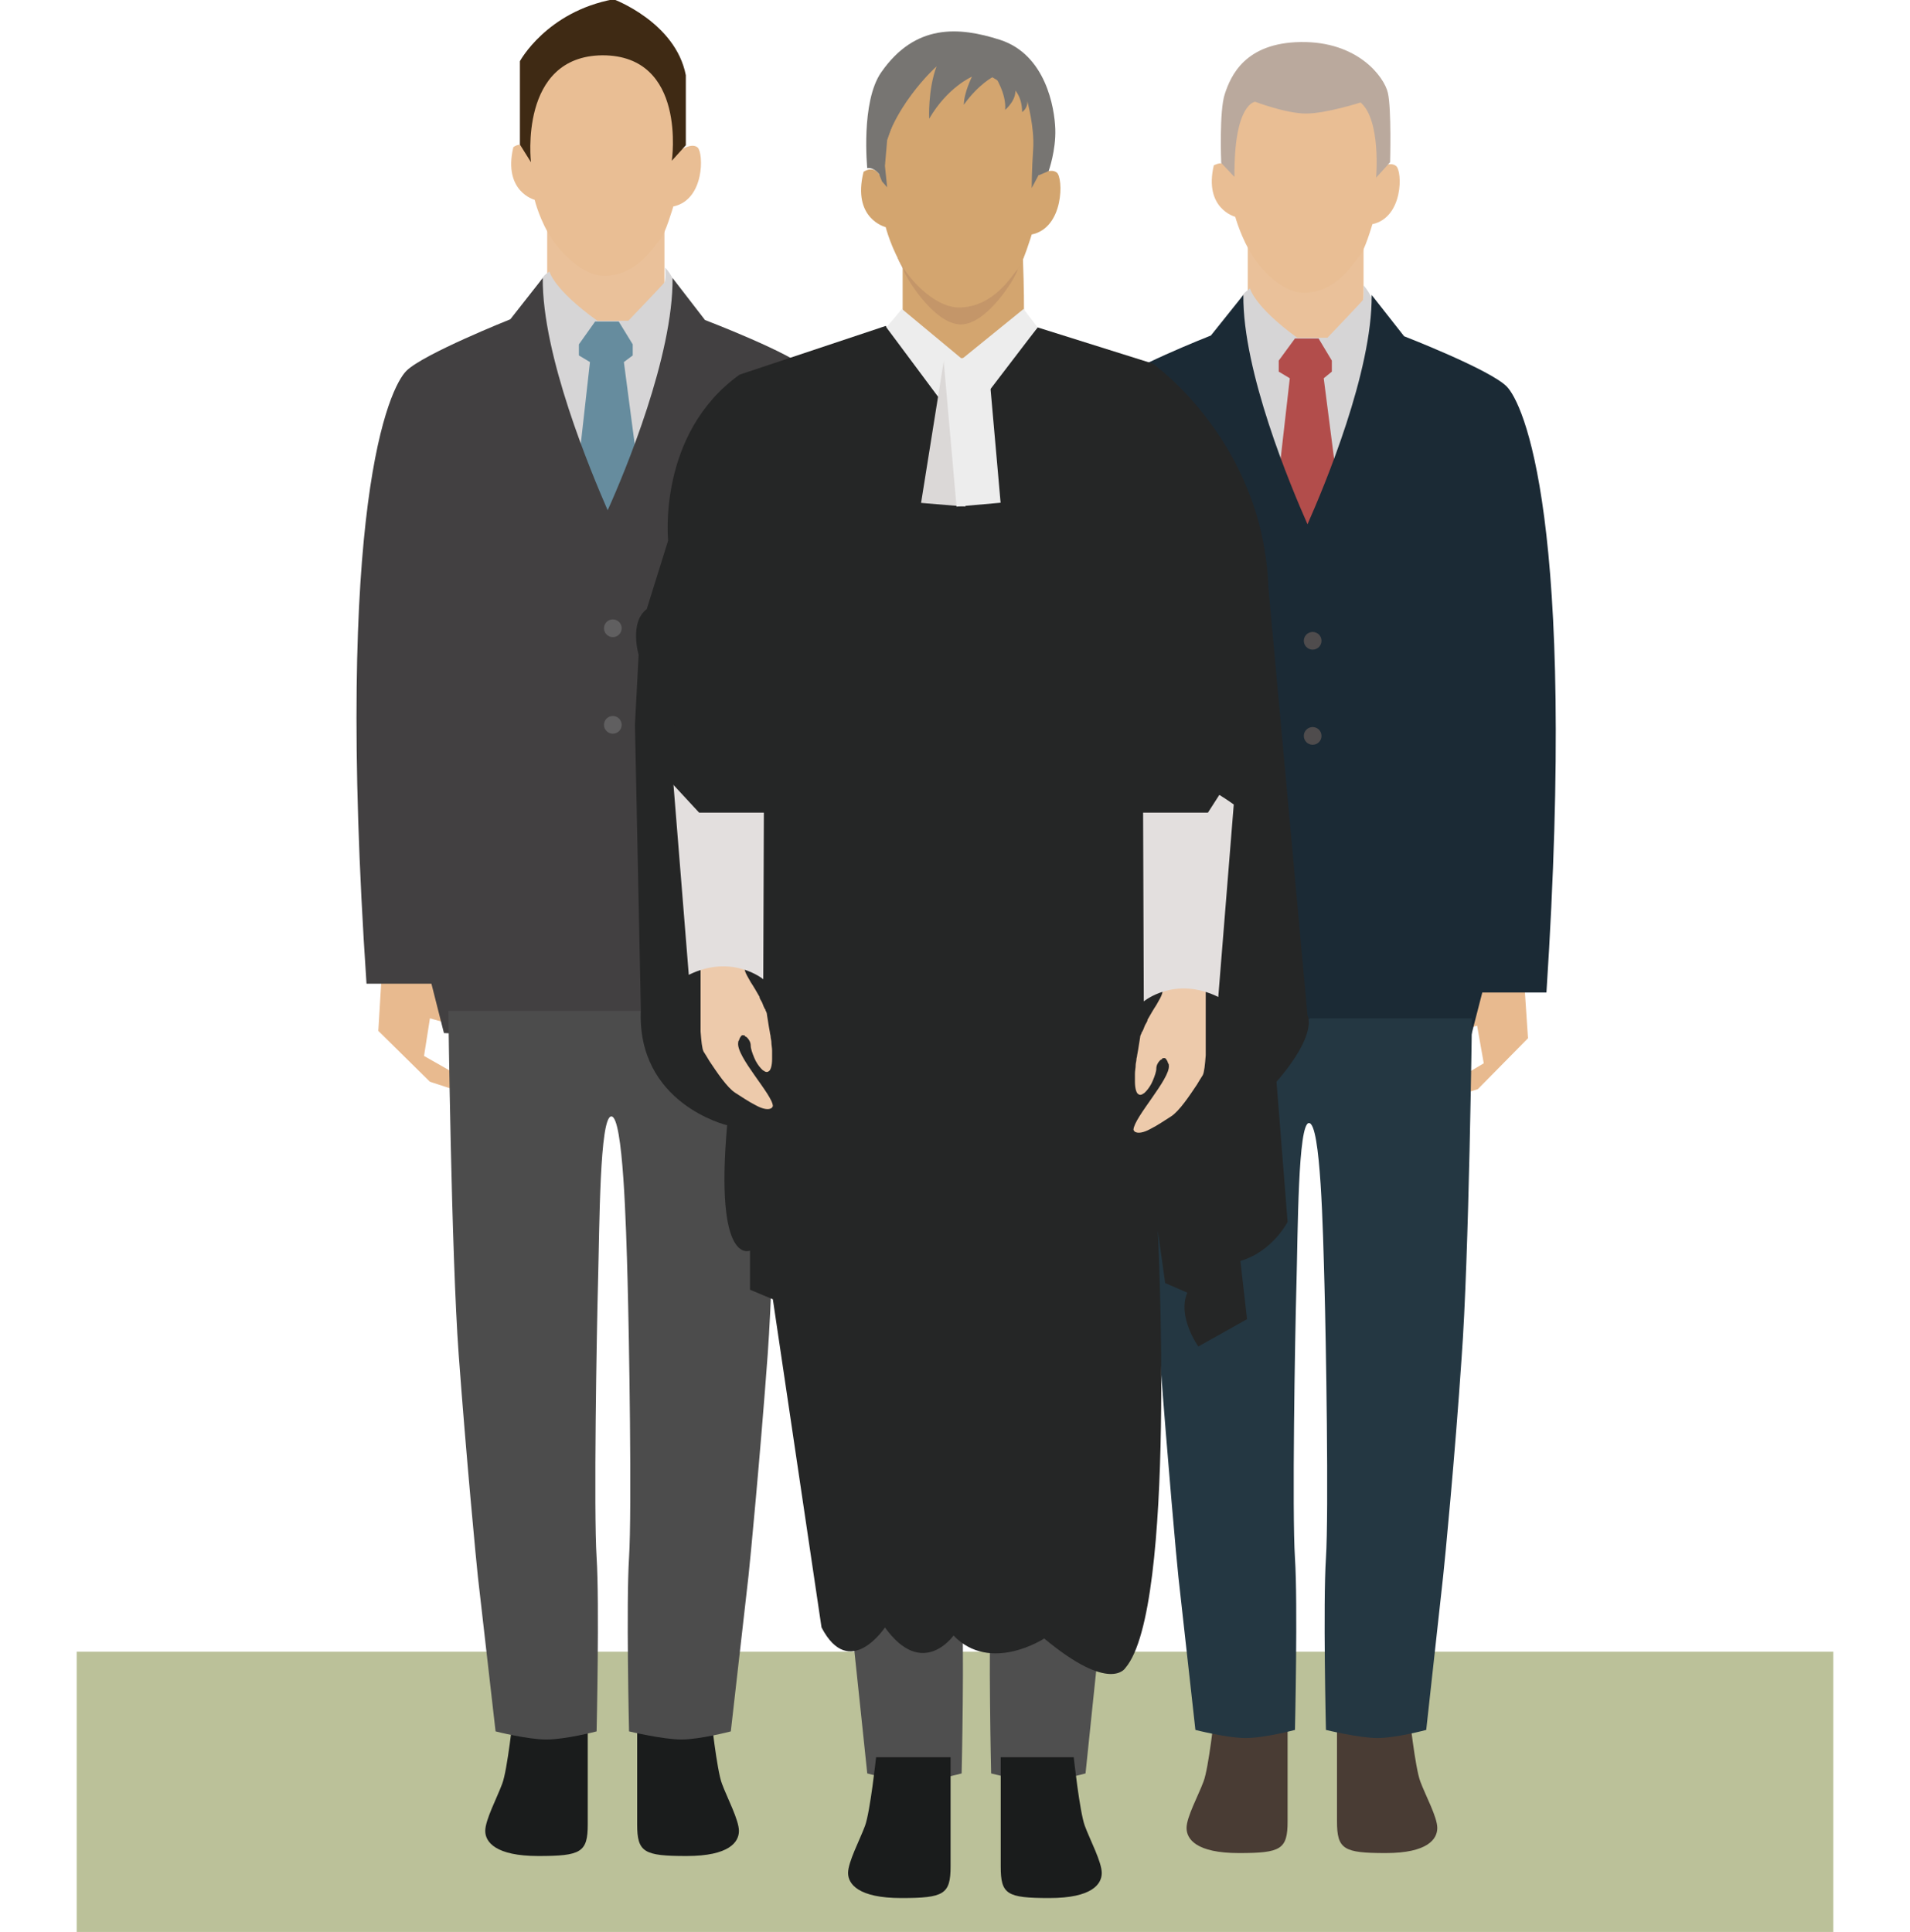 <?xml version="1.0" encoding="UTF-8" standalone="no"?>
<svg
   xmlns:dc="http://purl.org/dc/elements/1.1/"
   xmlns:cc="http://creativecommons.org/ns#"
   xmlns:rdf="http://www.w3.org/1999/02/22-rdf-syntax-ns#"
   xmlns:svg="http://www.w3.org/2000/svg"
   xmlns="http://www.w3.org/2000/svg"
   height="262"
   width="259"
   xml:space="preserve"
   viewBox="0 0 259 262"
   y="0px"
   x="0px"
   id="Layer_1"
   version="1.1"><defs
     id="defs113" /><rect
     id="rect3"
     height="38"
     width="238.2"
     style="fill:#bbc199"
     y="224"
     x="10.4" /><g
     transform="translate(-21.3,-6.1035156e-6)"
     id="g5"><polygon
       id="polygon7"
       points="85.3,138.2 79,123.2 73.6,123.2 72.6,139.8 79.6,146.7 83.9,148.1 83.9,146.1 78.8,143.2 79.6,138.1 82.1,138.8 82.5,142.1 85.3,143.6 "
       style="fill:#e8ba8f" /><polygon
       id="polygon9"
       points="121.5,138.2 127.6,123.2 132.9,123.2 134,139.8 127.2,146.7 123,148.1 123,146.1 127.9,143.2 127,138.1 124.5,138.8 124.2,142.1 121.5,143.6 "
       style="fill:#e8ba8f" /><polygon
       id="polygon11"
       points="95.5,30.2 95.5,37.9 104,46.3 111.4,39.2 111.4,27.9 "
       style="fill:#eac19a" /><path
       id="path13"
       d="m 93,20.4 c 0,0 -2.9,-15.2 9.8,-15.2 12.7,0 10.7,15.2 10.7,15.2 0,0 1.6,-1.1 2.4,-0.4 0.8,0.7 1,7.1 -3.3,8 0,0 -1.1,3.8 -1.8,4.5 -0.7,0.7 -3,4.9 -7.6,4.9 -2.4,0 -5.2,-2.3 -7,-4.9 -1.7,-2.5 -2.4,-5.4 -2.4,-5.4 0,0 -4.3,-1.1 -2.9,-7.1 0,-0.1 1.3,-1 2.1,0.4 z"
       style="fill:#e9be94" /><path
       id="path15"
       d="m 95.8,36.8 c 0,0 0.5,2.4 6.5,6.7 l 4.2,0 c 0,0 4.7,-4.9 4.9,-5.2 0.2,-0.3 0.1,-2 0.1,-2 0,0 2.3,2.2 1.8,6.3 -0.5,4.1 -8.5,33 -8.5,33 0,0 -16,-34.8 -9.1,-38.7"
       style="fill:#d6d5d6" /><path
       id="path17"
       d="m 90.9,232.6 c 0,0 -0.8,7.5 -1.5,9.3 -0.7,1.9 -2.3,4.9 -2.3,6.4 0,1.5 1.4,3.4 7.2,3.4 5.8,0 6.7,-0.5 6.7,-4.3 0,-3.8 0,-14.8 0,-14.8 l -10.1,0 z"
       style="fill:#1a1c1c" /><path
       id="path19"
       d="m 117.7,232.6 c 0,0 0.8,7.5 1.5,9.3 0.7,1.9 2.3,4.9 2.3,6.4 0,1.5 -1.3,3.4 -7.1,3.4 -5.8,0 -6.7,-0.5 -6.7,-4.3 0,-3.8 0,-14.8 0,-14.8 l 10,0 z"
       style="fill:#1a1c1c" /><path
       id="path21"
       d="m 93.3,22 -1.5,-2.4 0,-11.3 c 0,0 3.6,-6.7 12.7,-8.4 0,0 8.4,3.1 9.8,10.3 l 0,9.5 -1.9,2.1 c 0,0 2.1,-14.3 -9.4,-14.3 C 91.6,7.6 93.3,22 93.3,22 Z"
       style="fill:#3f2a14" /><polygon
       id="polygon23"
       points="105.9,49.1 107.1,48.2 107.1,46.7 105.2,43.6 102,43.6 99.8,46.7 99.8,48.2 101.3,49.1 99,69.6 103.6,69.6 104,69.6 108.6,69.6 "
       style="fill:#668c9e" /><path
       id="path25"
       d="m 131,50.2 c -2.3,-2.3 -14.1,-6.8 -14.1,-6.8 l -4.4,-5.7 c 0.1,10.5 -6.4,26.2 -8.8,31.5 -2.3,-5.3 -8.9,-21 -8.8,-31.5 l -4.4,5.6 c 0,0 -11.8,4.7 -14.1,7 -2.3,2.3 -9.8,18 -5.4,83.1 0,0 5.1,0 8.8,0 l 1.7,6.7 c 0,0 10.8,0.5 22.3,0.4 11.5,0.1 22.3,-0.4 22.3,-0.4 l 1.7,-6.7 c 3.7,0 8.8,0 8.8,0 4.2,-65.2 -3.3,-80.9 -5.6,-83.2 z"
       style="fill:#424041" /><circle
       id="circle27"
       r="1.2"
       cy="85.2"
       cx="104.4"
       style="fill:#605f60" /><circle
       id="circle29"
       r="1.2"
       cy="98.3"
       cx="104.4"
       style="fill:#605f60" /><path
       id="path31"
       d="m 104.1,137.1 -13.6,0 -8.4,0 c 0,0 0.4,33 1.4,46.6 1,13.6 2.4,28.3 2.6,30.1 0.2,1.8 2.4,21 2.4,21 0,0 4.3,1.1 6.9,1.1 2.6,0 6.8,-1.1 6.8,-1.1 0,0 0.4,-17.4 0,-23.6 -0.4,-6.3 0,-30.2 0.2,-37.6 0.2,-7.3 0.2,-22.2 1.8,-22.2 1.6,0 2,14.9 2.2,22.2 0.2,7.3 0.6,31.3 0.2,37.6 -0.4,6.3 0,23.6 0,23.6 0,0 4.6,1.1 7.1,1.1 2.5,0 6.7,-1.1 6.7,-1.1 0,0 2.2,-19.3 2.4,-21.1 0.2,-1.8 1.6,-16.4 2.6,-30 1,-13.6 1.4,-46.6 1.4,-46.6 l -22.7,0 z"
       style="fill:#4c4c4c" /></g><g
     transform="translate(-21.3,-6.1035156e-6)"
     id="g33"><g
       id="g35"><polygon
         id="polygon37"
         points="180.4,139.2 174.2,124.4 168.9,124.4 167.8,140.8 174.7,147.7 179,149 179,147.1 174,144.2 174.8,139.1 177.3,139.8 177.6,143.1 180.4,144.6 "
         style="fill:#e8ba8f" /><polygon
         id="polygon39"
         points="216.2,139.2 222.2,124.4 227.4,124.4 228.5,140.8 221.7,147.7 217.6,149 217.6,147.1 222.5,144.2 221.6,139.1 219.1,139.8 218.9,143.1 216.2,144.6 "
         style="fill:#e8ba8f" /><polygon
         id="polygon41"
         points="190.5,32.6 190.5,40.2 198.9,48.5 206.2,41.5 206.2,30.4 "
         style="fill:#eac19a" /><path
         id="path43"
         d="m 188,22.9 c 0,0 -2.9,-15 9.7,-15 12.5,0 10.5,15 10.5,15 0,0 1.5,-1.1 2.4,-0.4 0.9,0.7 1,7 -3.2,7.9 0,0 -1.1,3.8 -1.8,4.4 -0.7,0.7 -3,4.9 -7.5,4.9 -2.4,0 -5.1,-2.2 -6.9,-4.9 -1.6,-2.5 -2.4,-5.4 -2.4,-5.4 0,0 -4.3,-1.1 -2.9,-7 0,0.1 1.3,-0.9 2.1,0.5 z"
         style="fill:#e9be94" /><path
         id="path45"
         d="m 190.8,39.1 c 0,0 0.5,2.4 6.4,6.7 l 4.1,0 c 0,0 4.6,-4.8 4.8,-5.1 0.2,-0.3 0.1,-2 0.1,-2 0,0 2.2,2.2 1.8,6.2 -0.4,4 -8.4,32.6 -8.4,32.6 0,0 -15.8,-34.4 -9,-38.2"
         style="fill:#d6d5d6" /><path
         id="path47"
         d="m 186,232.4 c 0,0 -0.8,7.4 -1.5,9.2 -0.7,1.9 -2.3,4.8 -2.3,6.3 0,1.5 1.3,3.4 7.1,3.4 5.7,0 6.6,-0.5 6.6,-4.3 0,-3.8 0,-14.6 0,-14.6 l -9.9,0 z"
         style="fill:#493c34" /><path
         id="path49"
         d="m 212.4,232.4 c 0,0 0.8,7.4 1.5,9.2 0.7,1.9 2.3,4.8 2.3,6.3 0,1.5 -1.3,3.4 -7,3.4 -5.7,0 -6.6,-0.5 -6.6,-4.3 0,-3.8 0,-14.6 0,-14.6 l 9.8,0 z"
         style="fill:#493c34" /><polygon
         id="polygon51"
         points="200.8,51.3 201.9,50.4 201.9,48.9 200.1,45.9 196.9,45.9 194.7,48.9 194.7,50.4 196.2,51.3 193.9,71.5 198.4,71.5 198.9,71.5 203.4,71.5 "
         style="fill:#b24d4b" /><path
         id="path53"
         d="m 225.6,52.4 c -2.3,-2.3 -13.9,-6.8 -13.9,-6.8 L 207.3,40 c 0.1,10.4 -6.4,25.9 -8.7,31.1 -2.3,-5.2 -8.8,-20.7 -8.7,-31.1 l -4.4,5.5 c 0,0 -11.7,4.6 -13.9,6.9 -2.3,2.3 -9.7,17.7 -5.4,82.1 0,0 5.1,0 8.7,0 l 1.7,6.6 c 0,0 10.6,0.5 22,0.4 11.4,0.1 22,-0.3 22,-0.3 l 1.7,-6.6 c 3.6,0 8.7,0 8.7,0 4.2,-64.5 -3.2,-80 -5.4,-82.2 z"
         style="fill:#1b2a35" /><circle
         id="circle55"
         r="1.2"
         cy="86.9"
         cx="199.3"
         style="fill:#4f4c4d" /><circle
         id="circle57"
         r="1.2"
         cy="99.8"
         cx="199.3"
         style="fill:#4f4c4d" /><path
         id="path59"
         d="m 198.9,138.2 -13.4,0 -8.3,0 c 0,0 0.4,32.6 1.4,46 1,13.4 2.3,28 2.5,29.7 0.2,1.8 2.3,20.7 2.3,20.7 0,0 4.3,1.1 6.8,1.1 2.6,0 6.7,-1.1 6.7,-1.1 0,0 0.4,-17.2 0,-23.3 -0.4,-6.2 0,-29.9 0.2,-37.1 0.2,-7.2 0.2,-21.9 1.7,-21.9 1.6,0 1.9,14.7 2.1,21.9 0.2,7.2 0.6,30.9 0.2,37.1 -0.4,6.2 0,23.3 0,23.3 0,0 4.5,1.1 7,1.1 2.5,0 6.6,-1.1 6.6,-1.1 0,0 2.1,-19.1 2.3,-20.9 0.2,-1.8 1.6,-16.2 2.5,-29.6 1,-13.4 1.4,-46 1.4,-46 l -22,0 z"
         style="fill:#243742" /></g><g
       id="g61"><path
         id="path63"
         d="m 186.9,22.1 c 0,0 -0.3,-7.1 0.5,-9.4 0.8,-2.4 2.7,-6.9 10.3,-7 7.7,-0.1 11.3,4.7 11.8,6.9 0.5,2.2 0.3,9.4 0.3,9.4 l -1.9,2.1 c 0,0 0.7,-7.8 -2.1,-10.2 0,0 -4.7,1.5 -7.4,1.5 -2.7,0 -6.9,-1.6 -6.9,-1.6 0,0 -2.9,0.2 -2.8,10.2 l -1.8,-1.9 z"
         style="fill:#baa99d" /></g></g><g
     transform="translate(-21.3,-6.1035156e-6)"
     id="g65"><path
       id="path67"
       d="m 153.4,136.6 -12.6,0 -7.8,0 c 0,0 0.4,39.5 1.3,53 0.9,13.6 2.2,28.3 2.4,30 0.2,1.8 2.2,20.9 2.2,20.9 0,0 4,1.1 6.4,1.1 2.4,0 6.4,-1.1 6.4,-1.1 0,0 0.4,-17.3 0,-23.6 -0.4,-6.2 0,-30.2 0.2,-37.5 0.2,-7.2 0.2,-22.1 1.6,-22.1 1.5,0 1.8,14.9 2,22.1 0.2,7.3 0.5,31.2 0.2,37.5 -0.4,6.2 0,23.6 0,23.6 0,0 4.2,1.1 6.6,1.1 2.3,0 6.2,-1.1 6.2,-1.1 0,0 2,-19.3 2.2,-21.1 0.2,-1.8 1.5,-16.4 2.4,-29.9 0.9,-13.6 1.3,-53.1 1.3,-53.1 l -21,0 z"
       style="fill:#4f4f4f" /><path
       id="path69"
       d="m 162,44.4 15.6,4.9 c 0,0 15,10.5 15.7,30.4 l 5.3,58 c 0,0 1.5,2.4 -4.2,9 l 1.5,19 c 0,0 -2,4 -6.4,5.3 l 0.9,7.9 -6.6,3.7 c 0,0 -2.9,-4 -1.5,-7.3 l -3,-1.3 -1,-7.1 c 0,0 2.6,51.2 -4.4,59.3 0,0 -2,3.5 -11,-4 0,0 -7.3,4.8 -12.3,-0.4 0,0 -4.2,6 -9.3,-1.1 0,0 -4.8,7.3 -8.6,0 l -6.6,-44.5 -3.1,-1.3 0,-5.3 c 0,0 -4.8,2.2 -3.1,-17 0,0 -12.3,-2.9 -11.7,-15.7 l -0.8,-38.6 0.5,-9.5 c 0,0 -1.3,-4.4 1.1,-6.2 l 2.9,-9.3 c 0,0 -1.5,-14.5 9.7,-22.5 l 19.8,-6.6 10,13 c 0.1,0.2 1.8,-2 10.6,-12.8 z"
       style="fill:#252626" /><path
       id="path71"
       d="m 143.7,32.7 0,10.1 c 0,0 -0.7,3 2.8,4.9 3.5,1.9 4.5,1.3 5.8,1.3 1.2,0 7.3,-2.8 7.7,-4.3 0.4,-1.5 -0.1,-12.6 -0.1,-12.6 l -16.2,0.6 z"
       style="fill:#d3a56f" /><g
       id="g73"><path
         id="path75"
         d="m 151.6,44 c 3.6,0 7.6,-6.6 7.7,-7.5 0.3,-0.5 0.6,-1.1 0.8,-1.6 l -17.1,0 c 0.2,0.5 0.5,1.1 0.8,1.6 0.1,0.8 4.1,7.5 7.8,7.5 z"
         style="fill:#c49669" /></g><path
       id="path77"
       d="m 140.6,23.8 c 0,0 -3,-16 10.3,-16 13.3,0 11.2,16 11.2,16 0,0 1.6,-1.1 2.5,-0.4 0.9,0.7 1,7.5 -3.4,8.4 0,0 -1.2,4 -1.9,4.7 -0.7,0.7 -3.2,5.2 -8,5.2 -2.5,0 -5.5,-2.4 -7.4,-5.2 -1.7,-2.6 -2.5,-5.7 -2.5,-5.7 0,0 -4.6,-1.1 -3,-7.5 0,0 1.4,-1 2.2,0.5 z"
       style="fill:#d3a56f" /><path
       id="path79"
       d="m 156,10.4 c 0,0 -2,1 -4,3.8 0,-1.6 1.1,-3.8 1.1,-3.8 0,0 -3.3,1.4 -5.8,5.7 0,0 -0.2,-3.9 1,-7.1 0,0 -6.6,5.9 -7.5,13.1 l -0.9,-5.5 3.4,-6.9 7.9,-3.3 4.8,4 z"
       style="fill:#777572" /><path
       id="path81"
       d="m 140.8,9.8 c 4.6,-6.6 10.5,-6.2 16.1,-4.4 6.2,2 7.4,9.2 7.5,12.1 0.1,2.9 -0.9,5.7 -0.9,5.7 l -1.4,0.6 -0.1,0.2 -0.8,1.5 c 0,0 0,-2.4 0.2,-5.3 0.2,-2.9 -0.8,-6.5 -0.8,-6.5 0.1,1 -0.7,1.5 -0.7,1.5 0,-2.3 -1.2,-3.2 -1.2,-3.2 l -1.8,-0.9 -1.5,-0.9 -4.4,-1.4 -2.6,-0.8 -3.9,2.6 -2.9,8.4 -0.3,3.5 0.3,2.9 -0.7,-0.8 -0.4,-1 c -0.8,-1 -1.6,-0.8 -1.6,-0.8 0,0 -0.9,-9 1.9,-13 z"
       style="fill:#777572" /><polygon
       id="polygon83"
       points="155.2,53.3 151.6,48.8 160.1,41.9 162,44.4 "
       style="fill:#ededed" /><polygon
       id="polygon85"
       points="148.5,53.8 151.9,48.8 143.6,41.9 141.5,44.4 "
       style="fill:#ededed" /><path
       id="path87"
       d="m 156.2,10.3 c 0,0 1.6,2.4 1.4,4.6 0,0 1.8,-1.5 1.3,-3.1 l -2.7,-1.5 z"
       style="fill:#777572" /><polygon
       id="polygon89"
       points="149.3,48.8 154,48.8 152.2,68.7 146.2,68.2 "
       style="fill:#dbd8d7" /><rect
       id="rect91"
       height="20"
       width="6"
       style="fill:#ededed"
       transform="matrix(-0.996,0.088,-0.088,-0.996,310.851,103.266)"
       y="48.5"
       x="150.2" /><path
       id="path93"
       d="m 140.1,238.3 c 0,0 -0.8,7.4 -1.5,9.3 -0.7,1.9 -2.3,4.9 -2.3,6.4 0,1.5 1.4,3.4 7.2,3.4 5.8,0 6.7,-0.5 6.7,-4.3 0,-3.8 0,-14.8 0,-14.8 l -10.1,0 z"
       style="fill:#1a1c1c" /><path
       id="path95"
       d="m 166.9,238.3 c 0,0 0.8,7.4 1.5,9.3 0.7,1.9 2.3,4.9 2.3,6.4 0,1.5 -1.3,3.4 -7.1,3.4 -5.8,0 -6.6,-0.5 -6.6,-4.3 0,-3.8 0,-14.8 0,-14.8 l 9.9,0 z"
       style="fill:#1a1c1c" /><g
       id="g97"><path
         id="path99"
         d="m 121.4,141.4 c 0,-0.1 0,-0.2 0.1,-0.3 0.1,-0.4 0.3,-0.6 0.4,-0.7 0.1,0 0.2,0 0.3,0 0,0 0.1,0 0.1,0.1 0.1,0.1 0.2,0.1 0.3,0.2 0.3,0.3 0.5,0.7 0.5,1.1 0,0.4 0.2,1 0.5,1.7 0.2,0.5 0.6,1.1 0.9,1.4 0.1,0.1 0.1,0.1 0.2,0.2 0.1,0.1 0.2,0.1 0.3,0.2 0.2,0.1 0.4,0.1 0.5,0 0.3,-0.1 0.5,-0.8 0.5,-1.7 0,-0.4 0,-0.7 0,-1.1 0,-0.4 -0.1,-0.8 -0.1,-1.2 0,-0.2 -0.1,-0.5 -0.1,-0.7 0,-0.2 -0.1,-0.4 -0.1,-0.6 -0.2,-1 -0.3,-1.9 -0.4,-2.4 l 0,0 c 0,-0.2 -0.1,-0.4 -0.2,-0.6 0,-0.1 0,-0.1 -0.1,-0.2 -0.1,-0.2 -0.2,-0.4 -0.3,-0.7 0,0 0,0 0,0 -0.1,-0.3 -0.3,-0.5 -0.4,-0.8 0,0 0,0 0,-0.1 -0.4,-0.7 -0.8,-1.4 -1.2,-2 -0.4,-0.7 -0.7,-1.2 -0.8,-1.6 0,-0.1 -0.2,-0.9 -0.4,-2 l 2.9,-39.8 c 0,0 -8.5,-1.1 -8.6,-1.1 l -0.4,9.5 0,0 0,0 c 0,0 -0.2,1.3 -0.5,3.3 -0.4,2.5 -0.8,6.2 -0.8,9.6 0,1.5 0.1,3.4 0.2,5.4 0.1,1 0.2,2 0.3,3.1 0.1,1.5 0.3,3.1 0.5,4.5 0.1,0.9 0.2,1.8 0.3,2.6 0,0.1 0,0.2 0,0.3 0.1,1.2 0.3,2.3 0.4,3.1 0.1,0.5 0.1,1 0.1,1.3 0,0.4 0,1 0,1.8 0,0.7 0,1.6 0,2.4 0,0.6 0,1.2 0,1.8 0,0.6 0,1.2 0,1.7 0,0.3 0,0.5 0,0.8 0.1,1.3 0.2,2.3 0.4,2.7 0.2,0.3 0.5,0.8 0.8,1.3 1,1.5 2.4,3.6 3.5,4.3 0.8,0.5 1.8,1.2 2.8,1.7 0.9,0.5 1.8,0.7 2.2,0.3 0,-0.1 0.1,-0.1 0.1,-0.2 0,-1.5 -5,-6.7 -4.7,-8.6 z"
         style="fill:#edcaab" /></g><path
       id="path101"
       d="m 124.8,132.8 c 0,0 -4.2,-3.5 -10.1,-0.6 l -2.1,-26.1 c 0,0 12.1,-8.9 12.3,-1 l -0.1,27.7 z"
       style="fill:#e3dfde" /><g
       id="g103"><path
         id="path105"
         d="m 179.8,144.5 c 0,-0.1 0,-0.2 -0.1,-0.3 -0.1,-0.4 -0.3,-0.6 -0.4,-0.7 -0.1,0 -0.2,0 -0.3,0 0,0 -0.1,0 -0.1,0.1 -0.1,0.1 -0.2,0.1 -0.3,0.2 -0.3,0.3 -0.5,0.7 -0.5,1.1 0,0.4 -0.2,1 -0.5,1.7 -0.2,0.5 -0.6,1.1 -0.9,1.4 -0.1,0.1 -0.1,0.1 -0.2,0.2 -0.1,0.1 -0.2,0.1 -0.3,0.2 -0.2,0.1 -0.4,0.1 -0.5,0 -0.3,-0.1 -0.5,-0.8 -0.5,-1.7 0,-0.4 0,-0.7 0,-1.1 0,-0.4 0.1,-0.8 0.1,-1.2 0,-0.2 0.1,-0.5 0.1,-0.7 0,-0.2 0.1,-0.4 0.1,-0.6 0.2,-1 0.3,-1.9 0.4,-2.4 0,0 0,0 0,0 0,-0.2 0.1,-0.4 0.2,-0.6 0,-0.1 0,-0.1 0.1,-0.2 0.1,-0.2 0.2,-0.4 0.3,-0.7 0,0 0,0 0,0 0.1,-0.3 0.3,-0.5 0.4,-0.8 0,0 0,0 0,-0.1 0.4,-0.7 0.8,-1.4 1.2,-2 0.4,-0.7 0.7,-1.2 0.8,-1.6 0,-0.1 0.2,-0.9 0.4,-2 l -3,-39.7 c 0,0 8.5,-1.1 8.6,-1.1 l 0.4,9.5 0,0 0,0 c 0,0 0.2,1.3 0.5,3.3 0.4,2.5 0.8,6.2 0.8,9.6 0,1.5 -0.1,3.4 -0.2,5.4 -0.1,1 -0.2,2 -0.3,3.1 -0.1,1.5 -0.3,3.1 -0.5,4.5 -0.1,0.9 -0.2,1.8 -0.3,2.6 0,0.1 0,0.2 0,0.3 -0.1,1.2 -0.3,2.3 -0.4,3.1 -0.1,0.5 -0.1,1 -0.1,1.3 0,0.4 0,1 0,1.8 0,0.7 0,1.6 0,2.4 0,0.6 0,1.2 0,1.8 0,0.6 0,1.2 0,1.7 0,0.3 0,0.5 0,0.8 -0.1,1.3 -0.2,2.3 -0.4,2.7 -0.2,0.3 -0.5,0.8 -0.8,1.3 -1,1.5 -2.4,3.6 -3.5,4.3 -0.8,0.5 -1.8,1.2 -2.8,1.7 -0.9,0.5 -1.8,0.7 -2.2,0.3 0,-0.1 -0.1,-0.1 -0.1,-0.2 0.1,-1.7 5,-6.9 4.8,-8.7 z"
         style="fill:#edcaab" /></g><path
       id="path107"
       d="m 176.4,135.8 c 0,0 4.2,-3.5 10.1,-0.6 l 2.1,-26.1 c 0,0 -12.1,-8.9 -12.3,-1 l 0.1,27.7 z"
       style="fill:#e3dfde" /><polygon
       id="polygon109"
       points="185.1,110.2 116.1,110.2 111.1,104.8 112.6,99 114.5,88.8 116.1,82 185.1,82 186.7,88.8 188.5,94.3 190.5,101.8 "
       style="fill:#252626" /></g></svg>